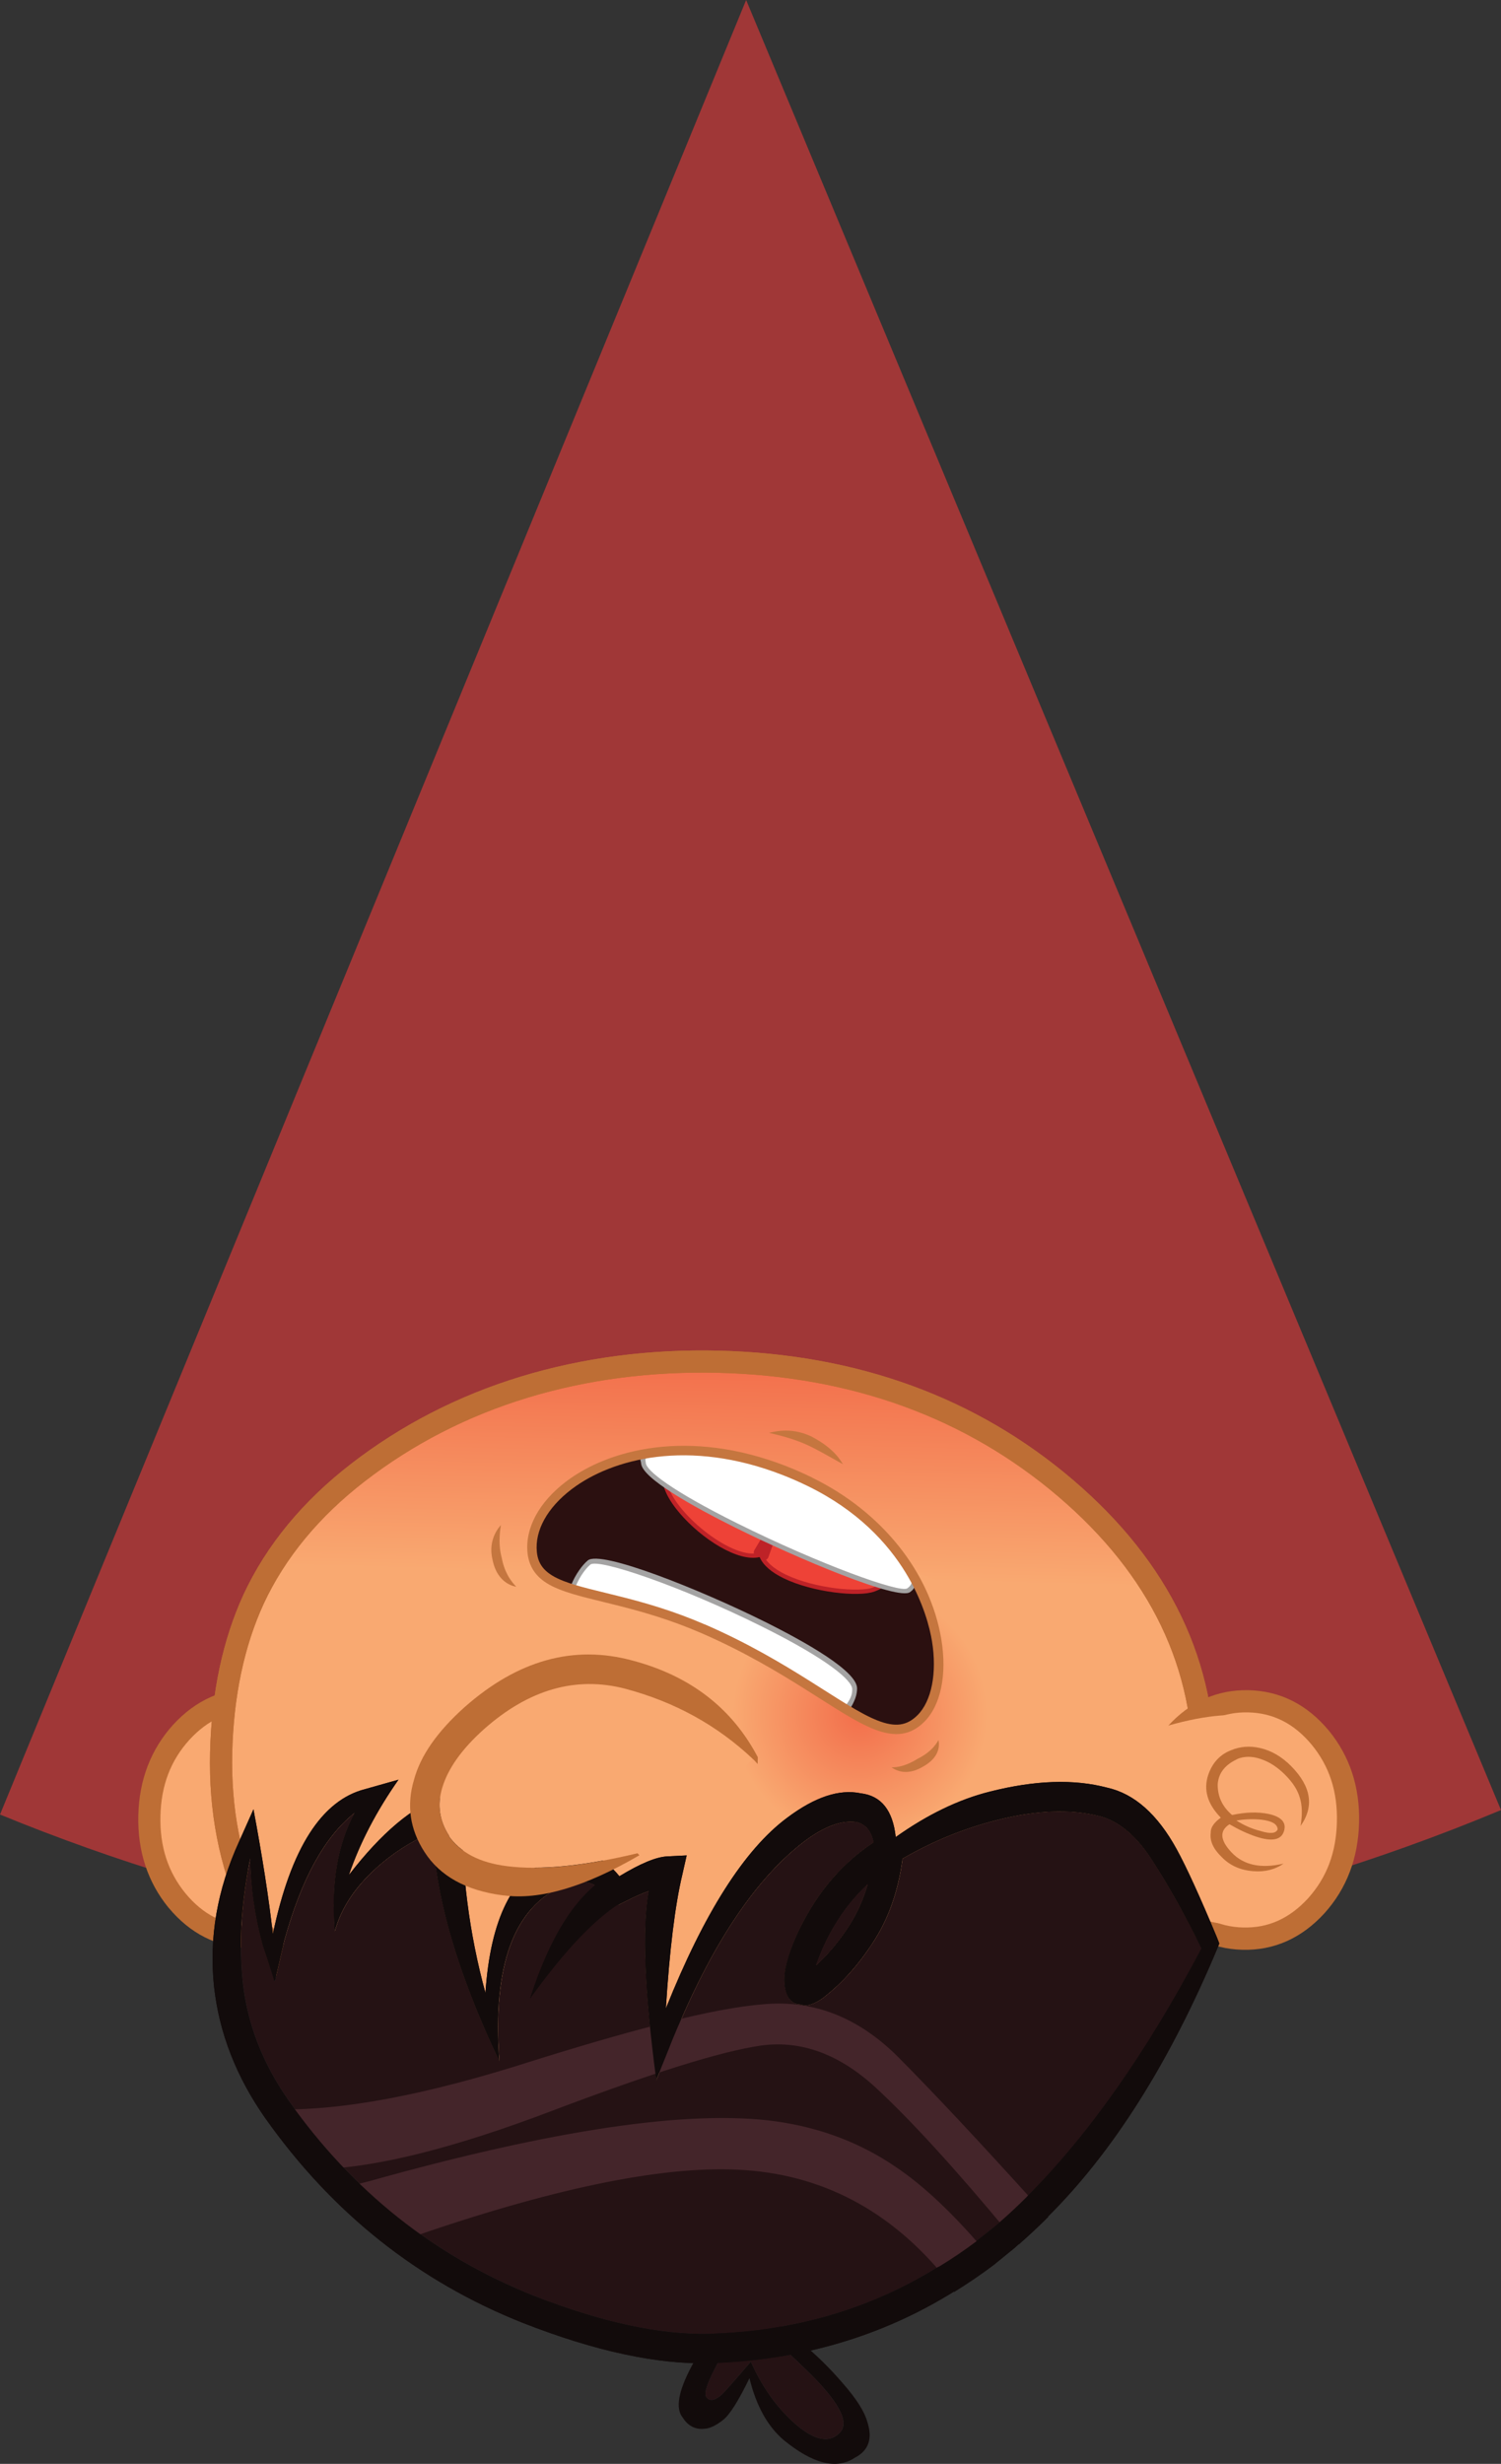 <?xml version="1.0" encoding="UTF-8"?>
<svg id="Layer_2" data-name="Layer 2" xmlns="http://www.w3.org/2000/svg" xmlns:xlink="http://www.w3.org/1999/xlink" viewBox="0 0 315.27 517.4">
  <rect x="0" y="0" width="315.27" height="517.4" fill="#333333" stroke="none"/>
  <defs>
    <style>
      .cls-1 {
        mask: url(#mask);
      }

      .cls-2 {
        fill: #bb6c32;
      }

      .cls-3 {
        fill: #2b1010;
      }

      .cls-4 {
        fill: #251214;
      }

      .cls-5 {
        fill: url(#radial-gradient-3);
      }

      .cls-6 {
        fill: url(#radial-gradient-2);
      }

      .cls-7 {
        fill: #ee4237;
      }

      .cls-8 {
        fill: url(#radial-gradient);
      }

      .cls-9 {
        fill: url(#linear-gradient);
      }

      .cls-10 {
        fill: #f9a971;
      }

      .cls-11 {
        fill: #be2227;
      }

      .cls-12 {
        mask: url(#mask-2);
      }

      .cls-13 {
        mask: url(#mask-1);
      }

      .cls-14 {
        fill: #a4a3a3;
      }

      .cls-15 {
        fill: #fff;
      }

      .cls-16 {
        fill: #c5763f;
      }

      .cls-17 {
        fill: #44252a;
      }

      .cls-18 {
        fill: #a03737;
      }

      .cls-19 {
        fill: #120b0b;
      }

      .cls-20 {
        fill: #be6e35;
      }
    </style>
    <linearGradient id="linear-gradient" x1="4363.59" y1="3284.65" x2="4363.59" y2="3330.51" gradientTransform="translate(-4130.57 -3104.66) rotate(1.4)" gradientUnits="userSpaceOnUse">
      <stop offset="0" stop-color="#f26e4b"/>
      <stop offset=".99" stop-color="#f9a971"/>
    </linearGradient>
    <radialGradient id="radial-gradient" cx="3660.1" cy="2925.99" fx="3660.1" fy="2925.99" r="23.29" gradientTransform="translate(-3980.86 -3136.89) rotate(1.4) scale(1.16)" gradientUnits="userSpaceOnUse">
      <stop offset="0" stop-color="#f26e4b"/>
      <stop offset=".99" stop-color="#f9a971"/>
    </radialGradient>
    <mask id="mask" x="-1215.26" y="331.37" width="1320.3" height="1448.16" maskUnits="userSpaceOnUse"/>
    <radialGradient id="radial-gradient-2" cx="3611.06" cy="2928.29" fx="3611.06" fy="2928.29" r="23.29" gradientTransform="translate(-4035.25 -3135.67) rotate(1.4) scale(1.16)" xlink:href="#radial-gradient"/>
    <mask id="mask-1" x="-1220.08" y="401.51" width="1292.72" height="1488.39" maskUnits="userSpaceOnUse"/>
    <mask id="mask-2" x="-1092.33" y="342.47" width="1236.61" height="1268.74" maskUnits="userSpaceOnUse"/>
    <radialGradient id="radial-gradient-3" cx="3628.47" cy="2932.76" fx="3628.47" fy="2932.76" r="23.29" gradientTransform="translate(-4016.08 -3130.25) rotate(1.4) scale(1.16)" xlink:href="#radial-gradient"/>
  </defs>
  <g id="Layer_1-2" data-name="Layer 1">
    <path class="cls-18" d="M0,381.04c97.53,40,210.3,42.85,315.27-.94L156.72,0,0,381.04Z"/>
    <g>
      <g>
        <g id="robert_5_0_Layer8_0_FILL" data-name="robert 5 0 Layer8 0 FILL">
          <path class="cls-19" d="M182.18,508.61c-.58-2.18-2.32-4.92-5.23-8.22h0c-4.63-5.4-9.98-10.01-16.05-13.8l-.71-.43-5.22-.13-.83.49c-3.46,2.14-6.41,5.58-8.85,10.33h0c-2.83,5.3-3.46,8.9-1.9,10.81,1.12,1.77,2.64,2.56,4.55,2.36,1.12-.04,2.43-.66,3.94-1.85,1.37-1.06,3.22-3.98,5.54-8.77,1.4,5.77,3.79,10.09,7.16,12.97,6.14,5.04,11.13,6.29,14.96,3.74h0c2.9-1.49,3.78-3.99,2.64-7.51M157.71,495.93c-3.44,4.01-5.48,6.32-6.11,6.92-1.53,1.33-2.63,1.47-3.29.43-.46-.76.28-2.96,2.21-6.6,2.15-4.04,4.6-6.78,7.37-8.22,1.16-.18,4.98,2.89,11.45,9.19,6.74,6.51,9.12,10.87,7.16,13.08-2.17,2.4-5.3,1.85-9.38-1.66-3.88-3.37-7.01-7.75-9.41-13.13Z"/>
          <path class="cls-4" d="M176.49,510.72c-2.17,2.4-5.3,1.85-9.38-1.66-3.88-3.37-7.01-7.75-9.41-13.13-3.44,4.01-5.48,6.32-6.11,6.92-1.53,1.33-2.63,1.47-3.29.43-.46-.76.28-2.96,2.21-6.6,2.15-4.04,4.6-6.78,7.37-8.22,1.16-.18,4.98,2.89,11.45,9.19,6.74,6.51,9.12,10.87,7.16,13.08Z"/>
        </g>
        <g>
          <g>
            <g>
              <g id="f6y7dxe_0_Layer0_0_MEMBER_0_FILL" data-name="f6y7dxe 0 Layer0 0 MEMBER 0 FILL">
                <path class="cls-10" d="M67.58,399.84c-4.28,4.74-9.39,7.04-15.32,6.9-5.94-.14-10.96-2.69-15.07-7.64-4.04-4.95-5.98-10.9-5.81-17.86.17-6.89,2.39-12.71,6.67-17.45,4.35-4.74,9.49-7.04,15.42-6.89,5.94.14,10.92,2.69,14.97,7.63,4.04,4.95,5.98,10.86,5.81,17.75-.17,6.96-2.39,12.81-6.67,17.55Z"/>
              </g>
              <g id="f6y7dxe_0_Layer0_0_MEMBER_0_1_STROKES" data-name="f6y7dxe 0 Layer0 0 MEMBER 0 1 STROKES">
                <path class="cls-20" d="M70.25,363.06c4.39,5.37,6.52,11.86,6.34,19.29-.18,7.5-2.63,13.91-7.27,19.06-4.74,5.25-10.49,7.83-17.11,7.66-6.61-.16-12.27-3.01-16.81-8.48h-.01c-4.39-5.38-6.52-11.9-6.34-19.4.18-7.43,2.63-13.81,7.28-18.97,4.8-5.24,10.59-7.81,17.2-7.65,6.62.16,12.24,3.02,16.72,8.49ZM52.32,404.41c5.27.13,9.7-1.88,13.53-6.13,3.93-4.35,5.92-9.6,6.07-16.05.16-6.37-1.57-11.68-5.29-16.22-3.62-4.43-7.95-6.65-13.22-6.78-5.28-.13-9.74,1.88-13.64,6.13-3.93,4.35-5.92,9.57-6.07,15.94-.16,6.44,1.57,11.78,5.28,16.32,3.69,4.44,8.05,6.66,13.33,6.79Z"/>
              </g>
            </g>
            <g id="f6y7dxe_0_Layer0_0_MEMBER_1_FILL" data-name="f6y7dxe 0 Layer0 0 MEMBER 1 FILL">
              <path class="cls-2" d="M48.54,387.19c.75.09,1.81-.23,3.2-.95.97-.52,1.7-1.02,2.19-1.48.34.21.57.56.69,1.04.03,1.43-.23,2.62-.8,3.56-1.06,1.68-2.98,1.98-5.76.88,1.12,1.53,2.3,2.31,3.53,2.34,1.36.03,2.54-.76,3.54-2.37.92-1.48,1.3-2.97,1.13-4.48v-.1c-.04-1.09-.36-2.02-.95-2.79,1.14-1.82,1.63-3.92,1.48-6.31v-.1c-.07-2.53-.91-4.56-2.51-6.1-1.13-1.12-2.39-1.56-3.76-1.32-1.51.3-2.8,1.33-3.86,3.08-.93,1.5-1.51,3.06-1.75,4.67,2.84-4.5,5.37-6.12,7.59-4.83,1.61.99,2.5,2.52,2.65,4.57.02,1.98-.5,3.67-1.56,5.08-2.57-1.15-4.58-1.03-6.05.36-.91.87-1.27,1.85-1.1,2.94.04,1.23.74,2,2.09,2.3M51.08,383.67c-1.17.59-2,.84-2.48.76h-.1c.77-.6,1.62-.85,2.58-.76Z"/>
            </g>
          </g>
          <g>
            <g>
              <g id="Symbol_4_0_Layer4_0_FILL" data-name="Symbol 4 0 Layer4 0 FILL">
                <path class="cls-9" d="M220.9,432.04c-20.73,16.02-45.43,23.67-74.08,22.98-28.72-.7-53.05-9.55-72.98-26.56-18.86-16.09-27.99-36.25-27.4-60.47.3-12.21,2.57-22.94,6.82-32.19,4.68-10.06,12-18.92,21.95-26.6,10.37-8.01,21.98-13.97,34.84-17.89,12.86-3.92,26.49-5.7,40.88-5.35,28.65.7,52.94,9.55,72.87,26.55,19.93,17,29.61,37.17,29.04,60.51-.57,23.33-11.22,43.01-31.95,59.02Z"/>
              </g>
              <g id="Symbol_4_0_Layer4_0_1_STROKES" data-name="Symbol 4 0 Layer4 0 1 STROKES">
                <path class="cls-20" d="M225.33,310.74c20.4,17.4,30.44,38.38,29.86,62.34-.58,23.96-11.64,44.42-32.86,60.81h0c-21.07,16.28-46.49,24.17-75.56,23.46-29.14-.71-54.18-9.83-74.43-27.11-19.33-16.5-28.83-37.45-28.22-62.3.3-12.47,2.67-23.61,7.04-33.12,4.82-10.35,12.43-19.59,22.63-27.46,10.54-8.14,22.51-14.29,35.59-18.28,13.04-3.97,27.04-5.81,41.62-5.45,29.07.71,54.08,9.83,74.33,27.11ZM219.48,430.19h0c20.05-15.49,30.5-34.75,31.05-57.23.55-22.49-8.95-42.23-28.22-58.68-19.42-16.57-43.44-25.32-71.42-26-14.08-.34-27.59,1.42-40.15,5.25-12.53,3.82-24,9.71-34.1,17.51-9.6,7.41-16.76,16.07-21.25,25.73-4.1,8.91-6.33,19.44-6.61,31.27-.57,23.37,8.38,43.1,26.59,58.64,19.42,16.57,43.48,25.32,71.52,26,27.97.68,52.4-6.89,72.6-22.49Z"/>
              </g>
            </g>
            <g id="Symbol_3_0_Layer0_0_FILL" data-name="Symbol 3 0 Layer0 0 FILL">
              <path class="cls-8" d="M207.01,339.55c6.48,7.05,9.61,15.33,9.38,24.83-.24,9.66-3.76,17.78-10.58,24.34-6.74,6.65-14.78,9.86-24.12,9.63-9.34-.23-17.26-3.83-23.74-10.8-6.33-6.89-9.38-15.16-9.14-24.82.23-9.5,3.68-17.62,10.34-24.35,6.82-6.57,14.9-9.74,24.24-9.51s17.22,3.79,23.63,10.68Z"/>
            </g>
            <g class="cls-1">
              <g id="Symbol_3_0_Layer0_0_FILL-2" data-name="Symbol 3 0 Layer0 0 FILL">
                <path class="cls-6" d="M95.64,342.06c6.48,7.05,9.61,15.33,9.38,24.83-.24,9.66-3.76,17.78-10.58,24.34-6.74,6.65-14.78,9.86-24.12,9.63-9.34-.23-17.26-3.83-23.74-10.8-6.33-6.89-9.38-15.16-9.14-24.82.23-9.5,3.68-17.62,10.34-24.35,6.82-6.57,14.9-9.74,24.24-9.51,9.34.23,17.22,3.79,23.63,10.68Z"/>
              </g>
            </g>
            <g id="Symbol_4_0_Layer0_0_1_STROKES" data-name="Symbol 4 0 Layer0 0 1 STROKES">
              <path class="cls-20" d="M225.33,310.74c20.4,17.4,30.44,38.38,29.86,62.34-.58,23.96-11.64,44.42-32.86,60.81h0c-21.07,16.28-46.49,24.17-75.56,23.46-29.14-.71-54.18-9.83-74.43-27.11-19.33-16.5-28.83-37.45-28.22-62.3.3-12.47,2.67-23.61,7.04-33.12,4.82-10.35,12.43-19.59,22.63-27.46,10.54-8.14,22.51-14.29,35.59-18.28,13.04-3.97,27.04-5.81,41.62-5.45,29.07.71,54.08,9.83,74.33,27.11ZM219.48,430.19h0c20.05-15.49,30.5-34.75,31.05-57.23.55-22.49-8.95-42.23-28.22-58.68-19.42-16.57-43.44-25.32-71.42-26-14.08-.34-27.59,1.42-40.15,5.25-12.53,3.82-24,9.71-34.1,17.51-9.6,7.41-16.76,16.07-21.25,25.73-4.1,8.91-6.33,19.44-6.61,31.27-.57,23.37,8.38,43.1,26.59,58.64,19.42,16.57,43.48,25.32,71.52,26,27.97.68,52.4-6.89,72.6-22.49Z"/>
            </g>
          </g>
          <g>
            <g>
              <g id="hyjcfx_0_Layer2_0_FILL" data-name="hyjcfx 0 Layer2 0 FILL">
                <path class="cls-10" d="M276.46,400.22c-4.35,4.74-9.49,7.04-15.42,6.89-5.94-.14-10.92-2.69-14.97-7.63-4.04-4.95-5.98-10.9-5.81-17.86.17-6.89,2.39-12.71,6.67-17.45,4.28-4.74,9.39-7.04,15.32-6.9,5.94.14,10.96,2.69,15.07,7.64,4.04,4.95,5.98,10.86,5.81,17.75-.17,6.96-2.39,12.81-6.67,17.55Z"/>
              </g>
              <g id="hyjcfx_0_Layer2_0_1_STROKES" data-name="hyjcfx 0 Layer2 0 1 STROKES">
                <path class="cls-20" d="M279.12,363.43c4.39,5.37,6.52,11.85,6.34,19.29-.18,7.5-2.63,13.91-7.29,19.07-4.8,5.24-10.59,7.81-17.2,7.65-6.62-.16-12.24-3.02-16.72-8.49-4.39-5.37-6.52-11.89-6.34-19.39.18-7.43,2.63-13.81,7.27-18.96,4.73-5.25,10.49-7.83,17.11-7.67,6.61.16,12.26,3.01,16.82,8.49ZM274.73,398.65c3.93-4.36,5.92-9.6,6.07-16.05.16-6.37-1.57-11.68-5.28-16.21-3.69-4.44-8.06-6.67-13.33-6.8-5.27-.13-9.7,1.88-13.53,6.13-3.93,4.35-5.92,9.57-6.07,15.94-.16,6.44,1.57,11.78,5.29,16.32,3.63,4.43,7.95,6.65,13.22,6.78,5.28.13,9.74-1.88,13.64-6.12Z"/>
              </g>
            </g>
            <g id="hyjcfx_0_Layer2_0_MEMBER_0_FILL" data-name="hyjcfx 0 Layer2 0 MEMBER 0 FILL">
              <path class="cls-10" d="M264.09,403.7c-11.66,2.11-21.42-3.56-29.28-16.99l-5.49-18.26c19.05-8.68,32.68-10.57,40.89-5.66l-6.12,40.91Z"/>
            </g>
            <g id="hyjcfx_0_Layer1_0_FILL" data-name="hyjcfx 0 Layer1 0 FILL">
              <path class="cls-20" d="M254.31,384.83c-.25,1.7.5,3.39,2.23,5.07,1.73,1.82,3.96,2.83,6.68,3.03,2.45.2,4.58-.33,6.39-1.59-4.74,1.11-8.37.34-10.9-2.31-2.46-2.59-2.62-4.57-.47-5.95,1.95,1.14,3.81,2,5.57,2.59,3.32,1.1,5.27.74,5.86-1.09.59-1.83-.47-3.05-3.19-3.66-2.31-.47-4.87-.39-7.69.22-2.07-1.76-3.08-3.93-3.02-6.52.19-2.32,1.57-4.06,4.12-5.22h-.1c1.59-.65,3.29-.64,5.12.02,1.76.59,3.44,1.69,5.04,3.3,1.6,1.61,2.62,3.2,3.06,4.78.51,1.58.56,3.56.16,5.94,2.9-4.09,2.25-8.27-1.95-12.54-2-2.03-4.22-3.31-6.66-3.85-2.1-.46-4.09-.3-5.95.47-2.34.9-3.96,2.63-4.84,5.21-1.03,3.12-.15,6.11,2.65,8.97-1.39.99-2.1,2-2.12,3.02v.1M264.66,384.47c-1.76-.45-3.42-1.18-4.96-2.17,1.78-.3,3.52-.36,5.23-.18,2.25.26,3.39.94,3.43,2.03h0c-.36.88-1.59.99-3.69.32Z"/>
            </g>
          </g>
          <g>
            <g id="hjbfhb_0_Layer4_0_FILL" data-name="hjbfhb 0 Layer4 0 FILL">
              <path class="cls-19" d="M213.9,471.39c2.16-1.89,4.26-3.85,6.29-5.89h-.1c13.67-13.58,25.53-32.34,35.57-56.27l.44-1.12-.48-1.24c-3.57-8.57-6.39-14.75-8.46-18.53-4.04-7.37-8.92-11.69-14.63-12.95-6.97-1.84-15.17-1.56-24.6.83-6.55,1.64-13.14,4.82-19.79,9.55-.61-5.63-3.06-8.69-7.35-9.19-4.51-.94-9.67.78-15.48,5.15-8.96,6.67-17.44,20.01-25.45,40.03.78-12.34,1.93-21.69,3.45-28.07l.92-4.07-4.1.21c-2.28.1-5.62,1.49-10.03,4.16-4.01-4.95-8.66-6.23-13.94-3.82-.03-.02-.07-.02-.1,0-8.36,3.35-13.06,12.79-14.1,28.33-3.42-12.54-5.05-25.31-4.9-38.31l-.1-4.41-4.03,1.44c-6.24,2.12-12.79,7.63-19.65,16.52,2.31-6.75,5.79-13.42,10.42-20.02l-7.01,1.98c-9.16,2.34-15.62,12.49-19.38,30.45-.83-7.43-2.19-16.17-4.07-26.21l-3.03,6.79c-4.6,10.06-6.35,20.22-5.25,30.49,1.08,9.68,4.65,18.85,10.7,27.5,14.14,20.02,32.22,34.38,54.24,43.1,15.17,5.94,28.28,8.75,39.32,8.43,18.98-.61,36.03-5.62,51.15-15.04v.1c2.93-1.8,5.77-3.74,8.54-5.83l.1-.1h0c.98-.78,1.95-1.58,2.93-2.39.75-.57,1.45-1.17,2.09-1.79l-.11.2M215.79,461.2c-1.89,1.9-3.85,3.73-5.87,5.49h-.1s0,.1,0,.1c-.48.44-1,.87-1.57,1.29l-.1.1c-1.01.81-2.02,1.61-3.03,2.38h.1c-2.59,1.95-5.26,3.76-8.02,5.44h-.1c-14.2,8.84-30.22,13.54-48.06,14.08-10.34.25-22.63-2.4-36.87-7.96-20.91-8.3-38.09-21.96-51.53-40.98-5.43-7.74-8.64-15.94-9.64-24.6-.9-8.01-.38-16.8,1.56-26.38.06,6.08.93,12.21,2.62,18.39,1.66,4.89,2.45,7.36,2.38,7.43l.21-.1,1.95-8.45c3.57-12.91,8.5-21.84,14.78-26.77-3.62,6.66-5.01,14.95-4.19,24.88,1.28-4.75,4.15-9.15,8.62-13.2,3.42-3.13,7.41-5.69,11.96-7.7.52,13.61,5.18,29.66,13.98,48.16-1.5-20.05,3.04-32.36,13.6-36.94h0l.1-.1c3.44-1.42,6.66-.56,9.66,2.59l1.6,1.68,1.97-.98c1.66-.85,3.15-1.5,4.45-1.94-1.42,7.8-.89,21.03,1.59,39.67l2.62-6.49c.58-1.5,1.16-2.92,1.74-4.26,7.91-18.7,16.83-31.83,26.76-39.39,4.13-3.1,7.74-4.45,10.85-4.04,1.99.44,3.22,1.86,3.68,4.29-7,4.62-12.41,11.18-16.25,19.67-1.82,4.12-2.65,7.37-2.49,9.77v.1c.23,2.94,1.39,4.43,3.47,4.49,1.2.48,2.82-.02,4.85-1.52l.1-.1c3.8-2.97,7.24-6.84,10.32-11.63,3.18-4.93,5.2-10.72,6.05-17.36,6.32-3.67,12.94-6.38,19.86-8.12,8.29-2.09,15.5-2.36,21.62-.8,4.13,1.09,7.84,4.25,11.13,9.49,3.35,5.18,6.76,11.27,10.2,18.27-11.5,21.79-23.7,39.14-36.59,52.05h0M171.41,412.71c.37-1.09.85-2.31,1.42-3.65,2.43-5.36,5.58-9.82,9.44-13.39-.92,3.17-2.22,6.07-3.9,8.71-2.1,3.26-4.42,6.04-6.96,8.33Z"/>
              <path class="cls-4" d="M182.26,395.67c-3.86,3.57-7.01,8.03-9.44,13.39-.57,1.35-1.05,2.56-1.42,3.65,2.55-2.29,4.87-5.07,6.96-8.33,1.68-2.64,2.98-5.55,3.9-8.71M252.38,409.15c-3.45-7-6.85-13.09-10.2-18.27-3.29-5.24-7.01-8.4-11.13-9.49-6.12-1.55-13.33-1.29-21.62.8-6.92,1.74-13.54,4.45-19.86,8.12-.85,6.64-2.87,12.43-6.05,17.36-3.08,4.78-6.51,8.66-10.32,11.63l-.1.1c-2.03,1.5-3.65,2-4.85,1.52-2.08-.05-3.24-1.55-3.47-4.49v-.1c-.15-2.4.68-5.65,2.49-9.77,3.83-8.49,9.25-15.05,16.25-19.67-.46-2.42-1.69-3.85-3.68-4.29-3.1-.41-6.72.94-10.85,4.04-9.93,7.56-18.85,20.68-26.76,39.39-.58,1.34-1.16,2.76-1.74,4.26l-2.62,6.49c-2.48-18.64-3.02-31.86-1.59-39.67-1.3.44-2.79,1.09-4.45,1.94l-1.97.98-1.6-1.68c-3-3.15-6.22-4.01-9.66-2.59l-.1.1h0c-10.56,4.58-15.09,16.9-13.6,36.94-8.8-18.5-13.46-34.55-13.98-48.16-4.55,2.01-8.54,4.57-11.96,7.7-4.47,4.06-7.34,8.46-8.62,13.2-.82-9.93.57-18.22,4.19-24.88-6.28,4.94-11.21,13.86-14.78,26.77l-1.95,8.45-.21.1c.07-.07-.72-2.54-2.38-7.43-1.69-6.18-2.57-12.32-2.62-18.39-1.94,9.58-2.46,18.37-1.56,26.38,1,8.66,4.21,16.86,9.64,24.6,13.44,19.02,30.62,32.68,51.53,40.98,14.24,5.56,26.53,8.22,36.87,7.96,17.84-.55,33.86-5.24,48.06-14.09h.1c2.75-1.68,5.42-3.49,8.02-5.43h-.1c1.01-.78,2.02-1.57,3.03-2.39l.1-.1c.57-.42,1.09-.85,1.57-1.29v-.1s.1,0,.1,0c2.02-1.76,3.98-3.59,5.87-5.49h0c12.9-12.91,25.09-30.26,36.59-52.05Z"/>
            </g>
            <g id="hjbfhb_0_Layer4_1_FILL" data-name="hjbfhb 0 Layer4 1 FILL">
              <path class="cls-19" d="M131.4,398.94c-5.74,3.21-12.43,10.11-20.06,20.71,4.43-13.68,10.14-22.38,17.12-26.1l2.94,5.4Z"/>
            </g>
            <g id="hjbfhb_0_Layer3_0_FILL" data-name="hjbfhb 0 Layer3 0 FILL">
              <path class="cls-17" d="M217.99,463.3c-12.1-13.4-21.98-23.95-29.64-31.64-8.2-8.05-17.43-11.65-27.69-10.81-5.4.41-12.5,1.74-21.29,3.99-.58,1.35-1.16,2.77-1.74,4.26l.3-3.88c-7.49,1.93-16.18,4.45-26.09,7.56-22.15,7.11-40.05,10.49-53.7,10.16,2.69,4.3,5.97,8.47,9.83,12.53,11.96-.53,27.89-4.58,47.81-12.15,20.95-7.95,35.63-12.55,44.06-13.77,8.42-1.16,16.48,1.8,24.15,8.88,7.41,6.87,16.72,17.06,27.93,30.58,2.09-1.79,4.12-3.69,6.08-5.69M77.53,458.04c-1.28.32-2.58.66-3.92,1.03-.5.16-1.01.32-1.55.47.13.14.27.28.4.42l-.5-.42c1,.98,1.73,1.68,2.2,2.1,1.05.96,2.12,1.91,3.21,2.84,2.72,2.3,5.57,4.49,8.54,6.56l-.9-.74c30.29-10.59,53.62-15.49,69.99-14.68,17.46.83,32.05,8.49,43.78,22.98,2.84-1.71,5.62-3.58,8.33-5.63-6.77-8.02-13.11-14.01-19.02-17.97-7.39-5.03-15.74-8.2-25.06-9.52-18.08-2.53-46.58,1.66-85.5,12.56Z"/>
            </g>
            <g class="cls-13">
              <g>
                <g id="hjbfhb_0_Layer2_0_FILL" data-name="hjbfhb 0 Layer2 0 FILL">
                  <path class="cls-19" d="M72.64,402.32c-1.39,6.85-2.25,14-2.57,21.44-2.52-7.13-2.99-14.55-1.4-22.25l3.97.81Z"/>
                </g>
                <g id="hjbfhb_0_Layer2_1_FILL" data-name="hjbfhb 0 Layer2 1 FILL">
                  <path class="cls-19" d="M59.19,408.14c-.25,5.68.17,11.22,1.23,16.62h-.51c-2.84-5.39-4.45-10.82-4.83-16.31l4.1-.31Z"/>
                </g>
              </g>
            </g>
            <g id="hjbfhb_0_Layer0_0_FILL" data-name="hjbfhb 0 Layer0 0 FILL">
              <path class="cls-19" d="M213.9,471.39c2.16-1.89,4.26-3.85,6.29-5.89h-.1c13.67-13.58,25.53-32.34,35.57-56.27l.44-1.12-.48-1.24c-3.57-8.57-6.39-14.75-8.46-18.53-4.04-7.37-8.92-11.69-14.63-12.95-6.97-1.84-15.17-1.56-24.6.83-6.55,1.64-13.14,4.82-19.79,9.55-.61-5.63-3.06-8.69-7.35-9.19-4.51-.94-9.67.78-15.48,5.15-8.96,6.67-17.44,20.01-25.45,40.03.78-12.34,1.93-21.69,3.45-28.07l.92-4.07-4.1.21c-2.28.1-5.62,1.49-10.03,4.16-4.01-4.95-8.66-6.23-13.94-3.82-.03-.02-.07-.02-.1,0-8.36,3.35-13.06,12.79-14.1,28.33-3.42-12.54-5.05-25.31-4.9-38.31l-.1-4.41-4.03,1.44c-6.24,2.12-12.79,7.63-19.65,16.52,2.31-6.75,5.79-13.42,10.42-20.02l-7.01,1.98c-9.16,2.34-15.62,12.49-19.38,30.45-.83-7.43-2.19-16.17-4.07-26.21l-3.03,6.79c-4.6,10.06-6.35,20.22-5.25,30.49,1.08,9.68,4.65,18.85,10.7,27.5,14.14,20.02,32.22,34.38,54.24,43.1,15.17,5.94,28.28,8.75,39.32,8.43,18.98-.61,36.03-5.62,51.15-15.04v.1c2.93-1.8,5.77-3.74,8.54-5.83l.1-.1h0c.98-.78,1.95-1.58,2.93-2.39.75-.57,1.45-1.17,2.09-1.79l-.11.2M215.79,461.2c-1.89,1.9-3.85,3.73-5.87,5.49h-.1s0,.1,0,.1c-.48.44-1,.87-1.57,1.29l-.1.1c-1.01.81-2.02,1.61-3.03,2.38h.1c-2.59,1.95-5.26,3.76-8.02,5.44h-.1c-14.2,8.84-30.22,13.54-48.06,14.08-10.34.25-22.63-2.4-36.87-7.96-20.91-8.3-38.09-21.96-51.53-40.98-5.43-7.74-8.64-15.94-9.64-24.6-.9-8.01-.38-16.8,1.56-26.38.06,6.08.93,12.21,2.62,18.39,1.66,4.89,2.45,7.36,2.38,7.43l.21-.1,1.95-8.45c3.57-12.91,8.5-21.84,14.78-26.77-3.62,6.66-5.01,14.95-4.19,24.88,1.28-4.75,4.15-9.15,8.62-13.2,3.42-3.13,7.41-5.69,11.96-7.7.52,13.61,5.18,29.66,13.98,48.16-1.5-20.05,3.04-32.36,13.6-36.94h0l.1-.1c3.44-1.42,6.66-.56,9.66,2.59l1.6,1.68,1.97-.98c1.66-.85,3.15-1.5,4.45-1.94-1.42,7.8-.89,21.03,1.59,39.67l2.62-6.49c.58-1.5,1.16-2.92,1.74-4.26,7.91-18.7,16.83-31.83,26.76-39.39,4.13-3.1,7.74-4.45,10.85-4.04,1.99.44,3.22,1.86,3.68,4.29-7,4.62-12.41,11.18-16.25,19.67-1.82,4.12-2.65,7.37-2.49,9.77v.1c.23,2.94,1.39,4.43,3.47,4.49,1.2.48,2.82-.02,4.85-1.52l.1-.1c3.8-2.97,7.24-6.84,10.32-11.63,3.18-4.93,5.2-10.72,6.05-17.36,6.32-3.67,12.94-6.38,19.86-8.12,8.29-2.09,15.5-2.36,21.62-.8,4.13,1.09,7.84,4.25,11.13,9.49,3.35,5.18,6.76,11.27,10.2,18.27-11.5,21.79-23.7,39.14-36.59,52.05h0M171.41,412.71c.37-1.09.85-2.31,1.42-3.65,2.43-5.36,5.58-9.82,9.44-13.39-.92,3.17-2.22,6.07-3.9,8.71-2.1,3.26-4.42,6.04-6.96,8.33Z"/>
              <path class="cls-4" d="M182.26,395.67c-.92,3.17-2.22,6.07-3.9,8.71-2.1,3.26-4.42,6.04-6.96,8.33.37-1.09.85-2.31,1.42-3.65,2.43-5.36,5.58-9.82,9.44-13.39Z"/>
            </g>
            <g id="hjbfhb_0_Layer0_1_FILL" data-name="hjbfhb 0 Layer0 1 FILL">
              <path class="cls-19" d="M111.34,419.64c4.43-13.68,10.14-22.38,17.12-26.1l2.94,5.4c-5.74,3.21-12.43,10.11-20.06,20.71Z"/>
            </g>
          </g>
          <g>
            <g id="FL_7yuj_0_Layer2_0_FILL" data-name="FL 7yuj 0 Layer2 0 FILL">
              <path class="cls-10" d="M94.25,385.54h.1c-2.05-3.15-2.55-6.5-1.5-10.07h0c1.2-4.08,4.13-8.2,8.8-12.38,9.4-8.32,19.27-11.16,29.59-8.5,10.41,2.77,19.37,7.69,26.88,14.78l-4.2,4.3-14.76,9.16c-2.49,1.54-4.2,2.97-5.12,4.28l-.82-.02.67,2.06c-11.25,2.71-20.39,3.61-27.41,2.71h0c-5.68-.7-9.76-2.82-12.24-6.34Z"/>
              <path class="cls-20" d="M94.35,385.54h-.1c2.47,3.52,6.55,5.63,12.24,6.34h0c7.02.9,16.15,0,27.41-2.71l.4.42c-11.43,6.66-20.95,9.46-28.57,8.42h-.1c-7.73-1-13.22-4.04-16.47-9.11h0c-3.08-4.76-3.81-9.83-2.19-15.21,1.36-5.03,4.9-10.09,10.61-15.2,11.18-9.88,22.93-13.14,35.26-9.79,12.14,3.22,20.92,9.99,26.33,20.3l-.03,1.43c-.5-.57-.83-.92-1-1.05-7.51-7.09-16.47-12.02-26.88-14.78-10.33-2.66-20.19.17-29.59,8.5-4.67,4.18-7.6,8.3-8.8,12.38h0c-1.06,3.56-.56,6.92,1.5,10.07Z"/>
            </g>
            <g class="cls-12">
              <g id="Symbol_3_0_Layer0_0_FILL-3" data-name="Symbol 3 0 Layer0 0 FILL">
                <path class="cls-5" d="M134.9,353.15c6.48,7.05,9.61,15.33,9.38,24.83-.24,9.66-3.76,17.78-10.58,24.34-6.74,6.65-14.78,9.86-24.12,9.63-9.34-.23-17.26-3.83-23.74-10.8-6.33-6.89-9.38-15.16-9.14-24.82.23-9.5,3.68-17.62,10.34-24.35,6.82-6.57,14.9-9.74,24.24-9.51,9.34.23,17.22,3.79,23.63,10.68Z"/>
              </g>
            </g>
          </g>
        </g>
      </g>
      <g>
        <path class="cls-3" d="M193.42,360.88c-8.18,8.11-18.89-7.22-45.79-18.87-20.51-8.88-34.88-6.36-35.85-16.02-1.41-14.14,25.55-30.84,58.35-14.82,27,13.19,31.62,41.45,23.29,49.71Z"/>
        <g>
          <g>
            <path class="cls-7" d="M187.38,328.89c-.18,2-1.57,3.54-4.04,4.44-2.68.98-10.69.31-16.61-2-3.57-1.39-5.79-3.14-6.42-5.05-.08-.25-.36-.41-.64-.31-1.27.45-3.04.26-5.11-.55-5.6-2.18-12.45-8.53-14.08-13.06-.46-1.29-.49-2.33-.06-3.1,2.38-4.29,10.95-3.93,23.52.97,4.61,1.8,9.52,4.15,13.47,6.45,6.48,3.78,10.31,8.46,9.97,12.22Z"/>
            <path class="cls-11" d="M177.63,316.28c6.64,3.87,10.54,8.71,10.19,12.65-.2,2.19-1.69,3.86-4.33,4.82-2.76,1.01-10.92.34-16.93-2.01-3.7-1.44-6.01-3.29-6.75-5.36-1.37.49-3.25.3-5.42-.55-5.7-2.22-12.67-8.7-14.34-13.33-.51-1.42-.52-2.58-.03-3.47,2.5-4.5,11.27-4.22,24.07.77,4.63,1.8,9.56,4.17,13.54,6.48ZM159.51,325.54c.24-.09.5-.07.73.04.23.11.4.31.48.55.59,1.78,2.72,3.43,6.16,4.78,5.83,2.27,13.69,2.95,16.3,2,2.29-.84,3.58-2.24,3.75-4.06.32-3.59-3.42-8.11-9.75-11.79l.23-.39-.23.39c-3.93-2.29-8.82-4.63-13.41-6.42-12.34-4.81-20.71-5.24-22.96-1.17-.36.65-.33,1.57.09,2.73,1.6,4.43,8.32,10.65,13.82,12.8,1.97.77,3.63.96,4.8.54Z"/>
          </g>
          <g>
            <path class="cls-7" d="M183.51,333.8c-4.35,1.59-21.57-.95-23.68-7.37-6.8,2.41-22.83-12.04-19.85-17.42,4.49-8.11,26.6.78,37.68,7.23,11.07,6.45,13.39,14.8,5.85,17.56Z"/>
            <path class="cls-11" d="M177.88,315.85c6.8,3.96,10.81,8.99,10.44,13.12-.21,2.36-1.86,4.22-4.66,5.24h0c-3.34,1.22-12.98.16-19.03-2.77-2.65-1.28-4.36-2.79-5.08-4.47-4.46,1.11-12.18-3.78-16.84-9.28-3.1-3.66-4.24-6.91-3.13-8.9.82-1.48,2.21-2.5,4.15-3.03,4.97-1.37,13.03.67,20.6,3.62,5.11,1.99,10,4.41,13.54,6.47ZM159.68,326.01l.43-.15.14.43c.52,1.59,2.17,3.09,4.77,4.35,6.13,2.96,15.47,3.78,18.33,2.73h0c2.48-.91,3.89-2.46,4.07-4.48.33-3.78-3.5-8.48-10-12.27-8.66-5.04-25.4-12.22-33.46-10-1.69.47-2.9,1.34-3.6,2.6-.9,1.63.23,4.58,3.03,7.89,2.98,3.51,7.37,6.86,11.16,8.34,1.96.77,3.76,1.03,5.12.55Z"/>
          </g>
          <g>
            <path class="cls-7" d="M161.46,324.13c-.32.9-.64,1.79-.91,2.56-.23-.24-.47-.49-.67-.74-.21.02-.43.03-.66.03.41-.69.88-1.49,1.36-2.29.47-.76,1.97-3.21,2.66-3.92.19-.21.3-.34.3-.34,0,0-.08.14-.23.38-.53.81-1.53,3.49-1.84,4.31Z"/>
            <path class="cls-11" d="M163.85,318.6c-.34-.13-.74-.05-.99.24l-.3.34c-.62.64-1.77,2.45-2.7,3.96l-1.42,2.39c-.16.28-.17.62,0,.9.16.28.45.45.77.45.09,0,.19,0,.28,0,.11.12.22.23.33.35l.08.09c.21.22.53.32.83.26.3-.06.55-.28.66-.57l.94-2.64c.83-2.22,1.41-3.58,1.72-4.04l.25-.42c.24-.4.13-.91-.24-1.18-.06-.05-.13-.08-.2-.11Z"/>
          </g>
        </g>
        <path class="cls-15" d="M190.84,333.94c-3.36,2.4-55.14-20.48-55.7-26.66-.1-1.07-.43-.65.94-2.35,14.2-2.18,33.07,5.36,33.07,5.36,0,0,16.3,9.95,23.69,21.82-.61,1.81-.88,1.03-2,1.83Z"/>
        <path class="cls-14" d="M191.13,334.34c-2.49,1.78-23.24-6.87-36.64-13.53-8.89-4.42-19.55-10.35-19.83-13.48-.1-1.06-.52-.54.72-2.27.47-.09.95-.16,1.44-.22-1.56,1.68-1.26,1.44-1.17,2.4.14,1.57,5.28,5.73,19.29,12.69,17.06,8.48,34.14,14.68,35.63,13.61,1.08-.78.9-1.27,1.43-3.12.23.36.45.72.67,1.08-.71,1.8-.47,2.07-1.53,2.83Z"/>
        <path class="cls-15" d="M123.8,327.97c3.65-2.99,55.64,19.48,55.77,26.51.02,1.22-.47,2.82-2.01,4.85-12.17-8.36-28.83-16.57-28.83-16.57,0,0-15.51-5.33-28.32-9.62.76-2.11,2.17-4.17,3.39-5.17Z"/>
        <path class="cls-14" d="M123.46,327.68c2.72-2.25,23.61,6.14,37.01,12.79,8.89,4.42,19.5,10.45,19.55,14.05.02,1.22-.39,2.73-1.81,4.82-.5.14-.68-.57-1.18-.46,1.75-2.07,1.98-3.07,1.97-4.18-.02-1.81-5.04-6.22-19.05-13.18-17.06-8.48-34.32-14.32-35.95-12.97-1.19.98-2.68,3.21-3.38,5.39-.21-.4-.42-.8-.61-1.2.87-2.13,2.3-4.11,3.46-5.07Z"/>
        <path class="cls-16" d="M105.23,320.24c-.06.09-2.89,2.79-1.77,7.33,1.06,5.24,4.89,5.59,4.97,5.64-.16-.23-2.34-2.14-3.04-6.06-.93-3.33-.17-6.8-.17-6.91Z"/>
        <path class="cls-16" d="M187.25,371.13c2.07,1.45,4.41,1.15,6.56-.12,4.33-2.34,3.28-5.53,3.31-5.62-.08.08-1,2.27-4.31,3.9-3.28,2.07-5.4,1.8-5.57,1.84Z"/>
        <path class="cls-16" d="M161.52,300.89c7.29,1.66,9.02,2.97,15.55,6.59-.34-.38-1.51-3.17-6.69-5.85-4.52-2.14-8.25-.82-8.86-.74Z"/>
        <path class="cls-16" d="M170.56,310.28c14.68,7.17,24.83,19.88,27.16,34,1.22,7.39-.13,13.86-3.6,17.3-2.83,2.8-6.06,3.28-10.49,1.56-7.74-3.02-18.46-12.46-36.39-20.23-12.81-5.55-23.21-6.6-29.57-9.08-2.95-1.15-6.4-3.07-6.87-7.75-.52-5.21,2.43-10.66,8.09-14.96,8.95-6.79,25.79-11.22,46.22-3.25,1.82.71,3.66,1.52,5.46,2.4ZM148.02,341.1c17.94,7.77,28.99,17.34,36.32,20.2,3.69,1.44,6.12,1.12,8.37-1.12,2.97-2.95,4.14-8.91,3.04-15.57-.83-5.05-5.18-22.33-26.07-32.54-1.76-.86-3.54-1.64-5.31-2.33-19.67-7.67-35.78-3.49-44.3,2.98-5.1,3.87-7.76,8.67-7.31,13.18.29,2.89,1.92,4.66,5.61,6.1,6.12,2.39,16.67,3.49,29.64,9.11Z"/>
      </g>
    </g>
  </g>
</svg>